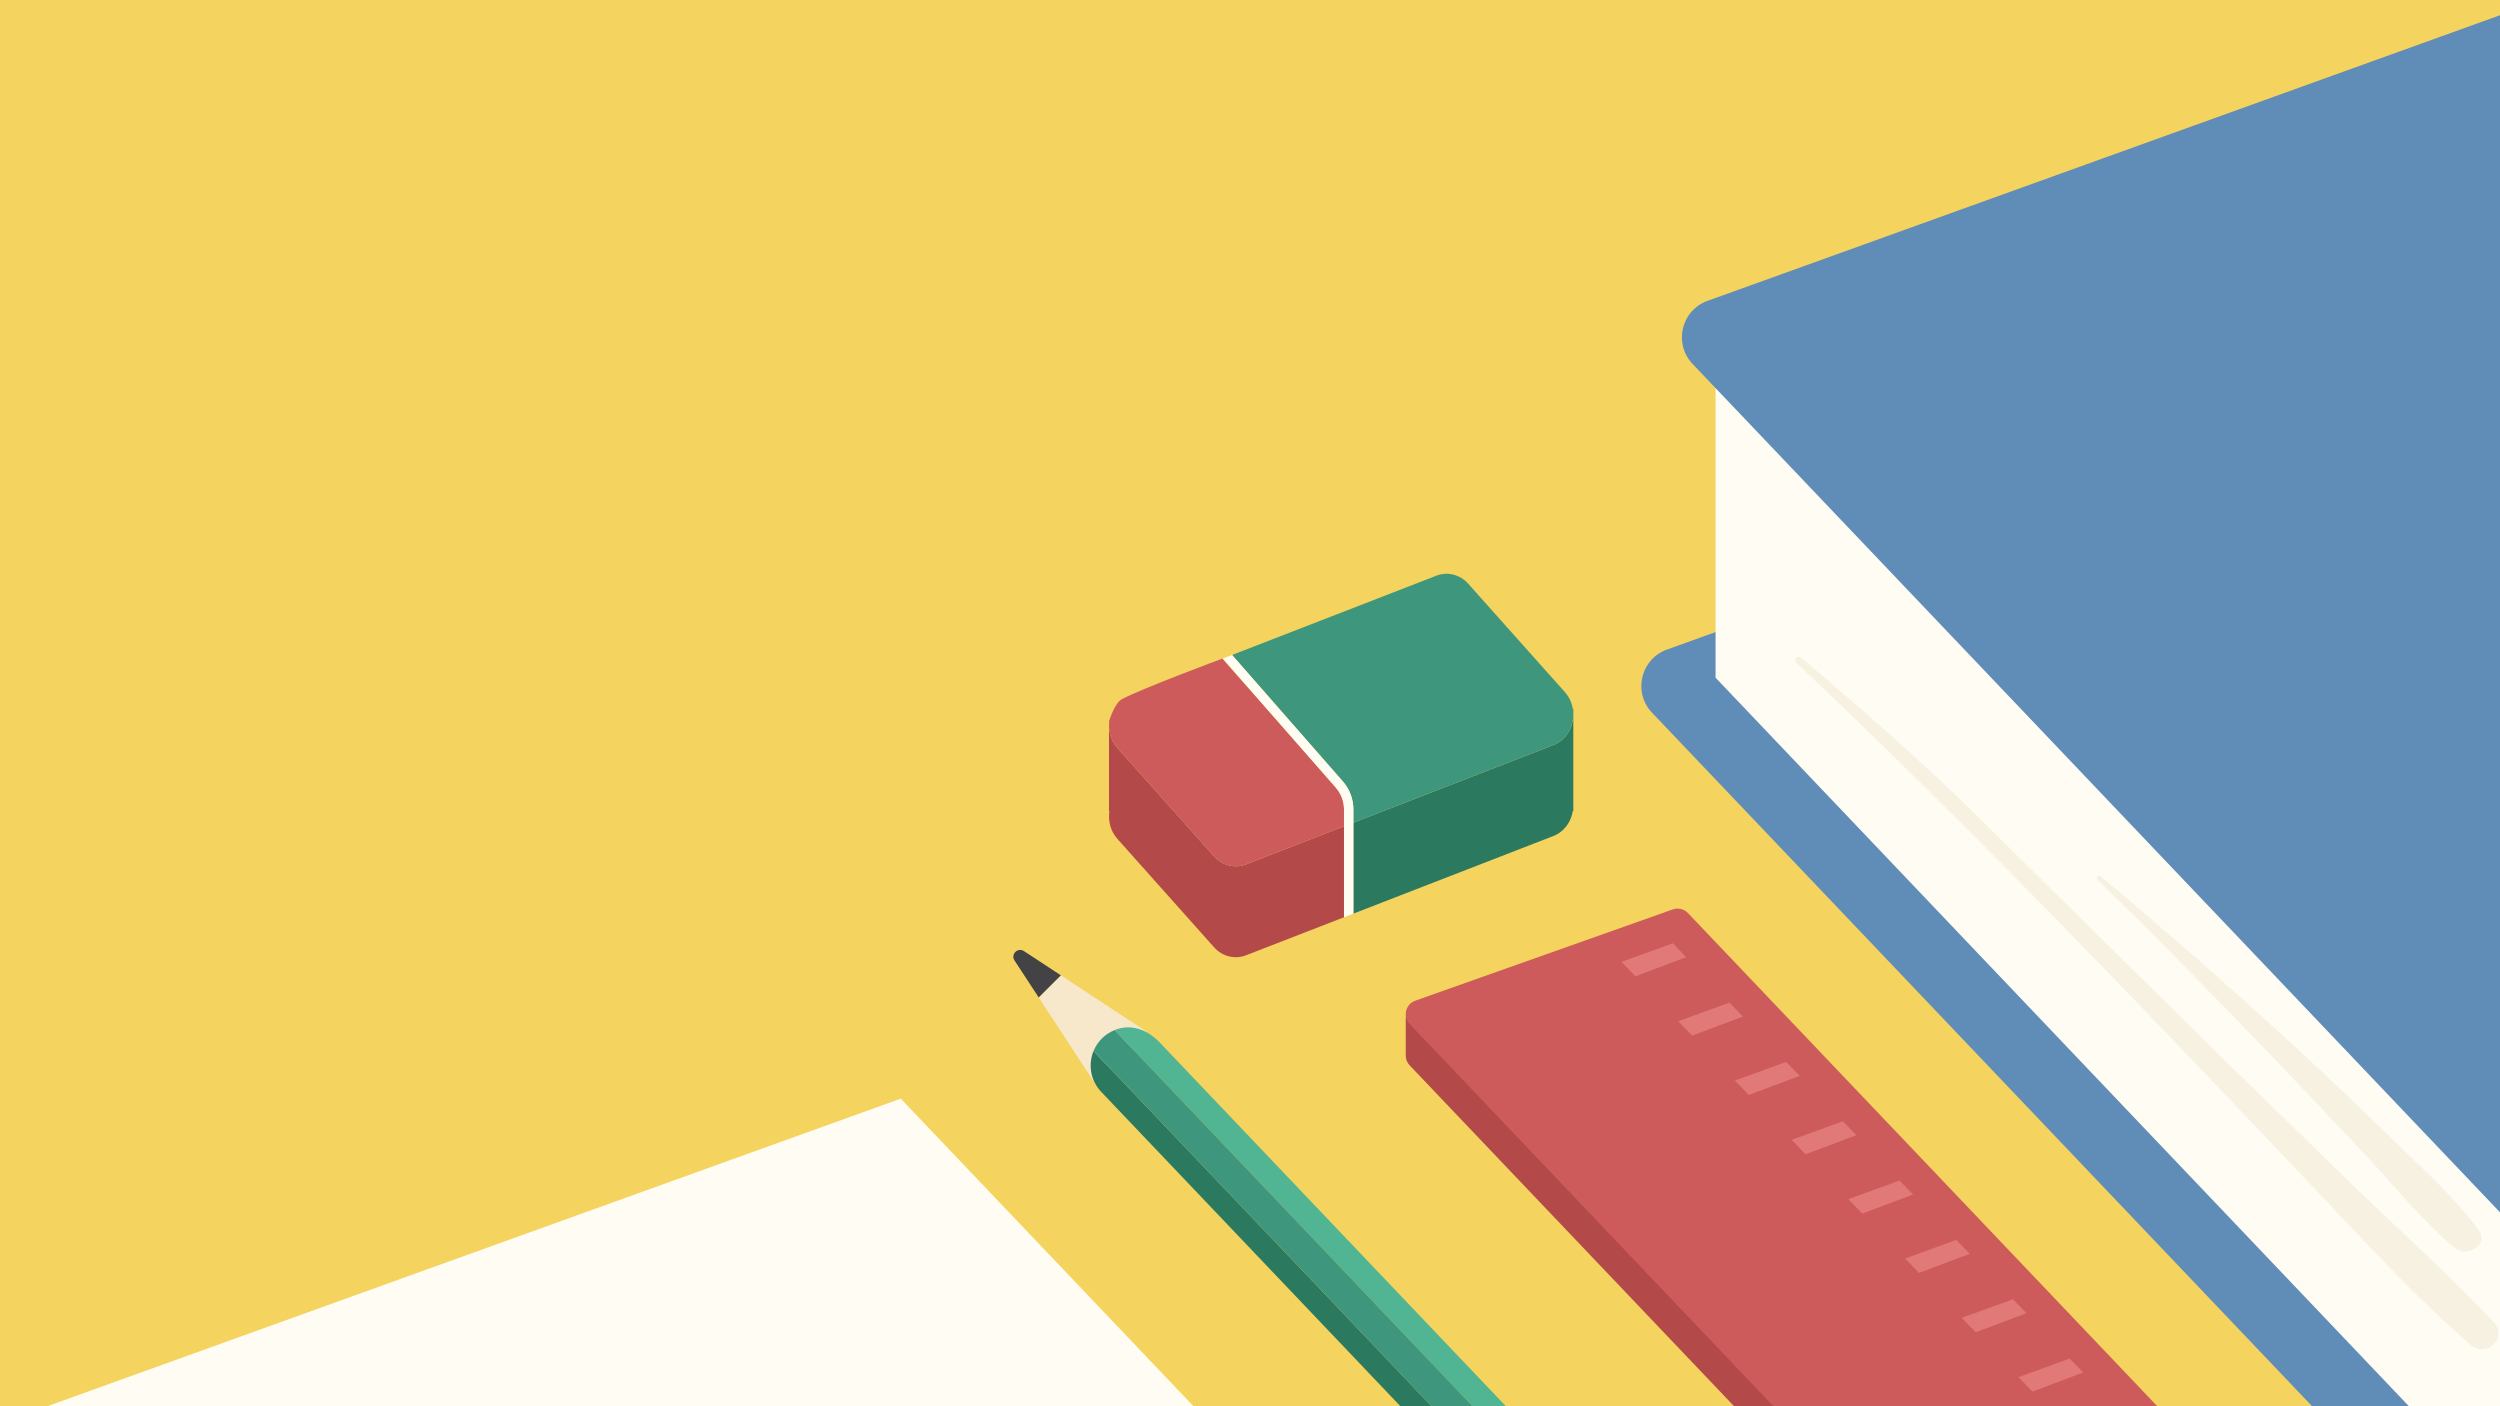 <svg xmlns="http://www.w3.org/2000/svg" width="100%" height="100%" viewBox="0 0 2560 1440" fill-rule="evenodd" stroke-linejoin="round" stroke-miterlimit="2" xmlns:v="https://vecta.io/nano"><rect x="0" y="0" width="2560" height="1440" fill="#333333" stroke="none"/><g transform="matrix(2.572 0 0 2.572 -263 -244.377)"><clipPath id="A"><path d="M1085.65 62.5H114.352C106.426 62.5 100 68.926 100 76.853v596.295c0 7.926 6.427 14.352 14.353 14.352h971.298c7.92 0 14.35-6.426 14.35-14.352V76.853c0-7.927-6.43-14.352-14.35-14.352z"/></clipPath><g clip-path="url(#A)" fill-rule="nonzero"><path d="M89.377 35.732h1025.3v669.065H89.377z" fill="#f4d35e"/><path d="M1623.66 676.397l-422.7 152.35c-5.75 2.074-12.2.553-16.4-3.878L760 378.773c-7.68-8.07-4.537-21.374 5.945-25.15l422.705-152.35a15.43 15.43 0 0 1 16.41 3.878l424.55 446.097c7.7 8.07 4.54 21.373-5.94 25.15z" fill="#608cb8"/><path d="M785.28 249.53v115.3l358.94 377.148 359.73-111.57-431.88-442.595-286.79 61.727z" fill="#fffcf3"/><path d="M1595.07 522.35L1194.9 666.576a15.42 15.42 0 0 1-16.4-3.879L776.154 239.94c-7.68-8.07-4.537-21.374 5.946-25.15l400.16-144.226c5.76-2.074 12.2-.553 16.4 3.878L1601 497.198c7.7 8.07 4.54 21.373-5.94 25.152z" fill="#608cb8"/><path d="M886.465 979.59L454.58 1135.25 28.995 688.07 460.88 532.41l425.586 447.18z" fill="#fffcf3"/><path d="M774.277 474.988c-1.552-1.632-3.92-2.197-6.04-1.445l-92.863 32.914-13.442-6.648v15.553l.005.006c.023 1.353.522 2.718 1.57 3.82L1089.9 967.212l114.28-40.506-429.903-451.718z" fill="#b34949"/><path d="M1204.18 910.25l-114.28 40.506L663.506 502.73c-2.85-2.995-1.67-7.932 2.227-9.313l102.503-36.33c2.122-.752 4.49-.187 6.04 1.445L1204.18 910.25z" fill="#ce5b5b"/><path d="M509.817 473.607c-2.346-1.383-5.046 1.154-3.8 3.58l9.815 14.996 8.84-8.822-14.846-9.755z" fill="#434244"/><path d="M558.704 505.73l-34.04-22.37-8.84 8.822 22.877 34.952 20.005-21.405z" fill="#f7e8cb"/><path d="M540.67 529.698l402.582 423.01c4.122 4.332 10.4 5.846 16.044 3.868l.033-.013-421.702-443.1c-2.133 5.25-1.36 11.607 3.043 16.235z" fill="#2b7a60"/><path d="M966.632 933.153L564.05 510.145c-5.47-5.748-11.75-7.262-17.392-5.285-.216.076-.41.18-.618.262l422.026 443.44c2.445-5.357 1.79-12.022-1.434-15.4z" fill="#51b594"/><path d="M968.066 948.563L546.04 505.122c-4.056 1.62-6.936 4.704-8.414 8.34l421.702 443.1c4.145-1.463 7.117-4.445 8.738-8z" fill="#3e977d"/><g fill="#e27979"><path d="M747.858 477.97l20.37-7.4 5.35 5.54-20.2 7.605-5.523-5.735zm22.578 23.62l20.37-7.4 5.35 5.54-20.2 7.605-5.52-5.734zm22.577 23.617l20.37-7.4 5.35 5.54-20.2 7.605-5.52-5.735zm22.577 23.62l20.37-7.4 5.352 5.54-20.2 7.606-5.522-5.735zm22.576 23.618l20.37-7.4 5.352 5.54-20.2 7.606-5.522-5.736zm22.577 23.62l20.37-7.4 5.352 5.54-20.2 7.606-5.523-5.735zm22.577 23.62l20.37-7.4 5.352 5.54-20.2 7.605-5.522-5.735zm22.577 23.618l20.37-7.4 5.35 5.54-20.2 7.605-5.522-5.734z"/></g><path d="M598.315 439.145c-4.447 1.726-9.422.473-12.697-3.2l-38.495-43.158c-2.817-3.158-3.76-7.286-3.145-11.1l-.198.005V417.9l.182.094c-.58 3.796.368 7.88 3.16 11l38.495 43.16c3.275 3.672 8.25 4.925 12.697 3.2l39.025-15.146V424l-39.025 15.144z" fill="#b34949"/><path d="M728.443 377.25c.955 5.864-1.926 12.143-7.72 14.39l-79.643 30.907v36.207l79.643-30.907c4.33-1.68 7.024-5.62 7.72-9.948h.2v-40.645l-.2.005z" fill="#2b7a60"/><path d="M547.123 392.788l38.495 43.158c3.275 3.672 8.25 4.925 12.697 3.2L637.34 424v-6.747c0-3.19-1.157-6.266-3.26-8.665l-24.947-28.475-20.22-22.894s-32.57 12.117-40.06 16.194c-2.81 1.53-4.876 8.264-4.876 8.264-.614 3.824.328 7.952 3.145 11.1z" fill="#ce5b5b"/><path d="M728.443 377.25c-.39-2.394-1.402-4.72-3.142-6.672l-38.496-43.16c-3.275-3.67-8.25-4.924-12.698-3.198l-81.32 31.56 44.108 50.344c2.7 3.08 4.185 7.033 4.185 11.13v5.294l79.643-30.907c5.793-2.248 8.674-8.527 7.72-14.39z" fill="#3e977d"/><path d="M636.896 406.124l-44.108-50.344-1.203.467-2.5.973 45.006 51.37c2.102 2.4 3.26 5.476 3.26 8.665v42.953l3.74-1.452v-41.5c0-4.097-1.486-8.05-4.185-11.13z" fill="#fffcf3"/><g fill="#f7f1e2"><path d="M1095.12 621.445c-17-18.172-35.63-34.86-53.6-52.066l-53.5-52.186-105.5-104.08c-20.4-19.476-41.598-38.044-63.17-56.212-1.347-1.134-3.282.72-1.963 1.963C889.607 426.9 957.928 498.9 1026.2 570.838c19.34 20.374 38.46 41.396 59.85 59.668 6.22 5.312 14.77-2.965 9.06-9.06zm-6.06-36.795c-10.1-13.644-23.4-25.324-35.47-37.182-12.17-11.946-24.54-23.65-37.08-35.2-25.4-23.414-51.395-46.173-77.877-68.37-.9-.753-2.173.46-1.3 1.3 24.297 23.86 48.216 48.12 71.756 72.732l34.3 36.22c11.82 12.544 23 26.725 36.25 37.78 4.8 4 13.82-1.376 9.44-7.3z"/></g></g></g></svg>